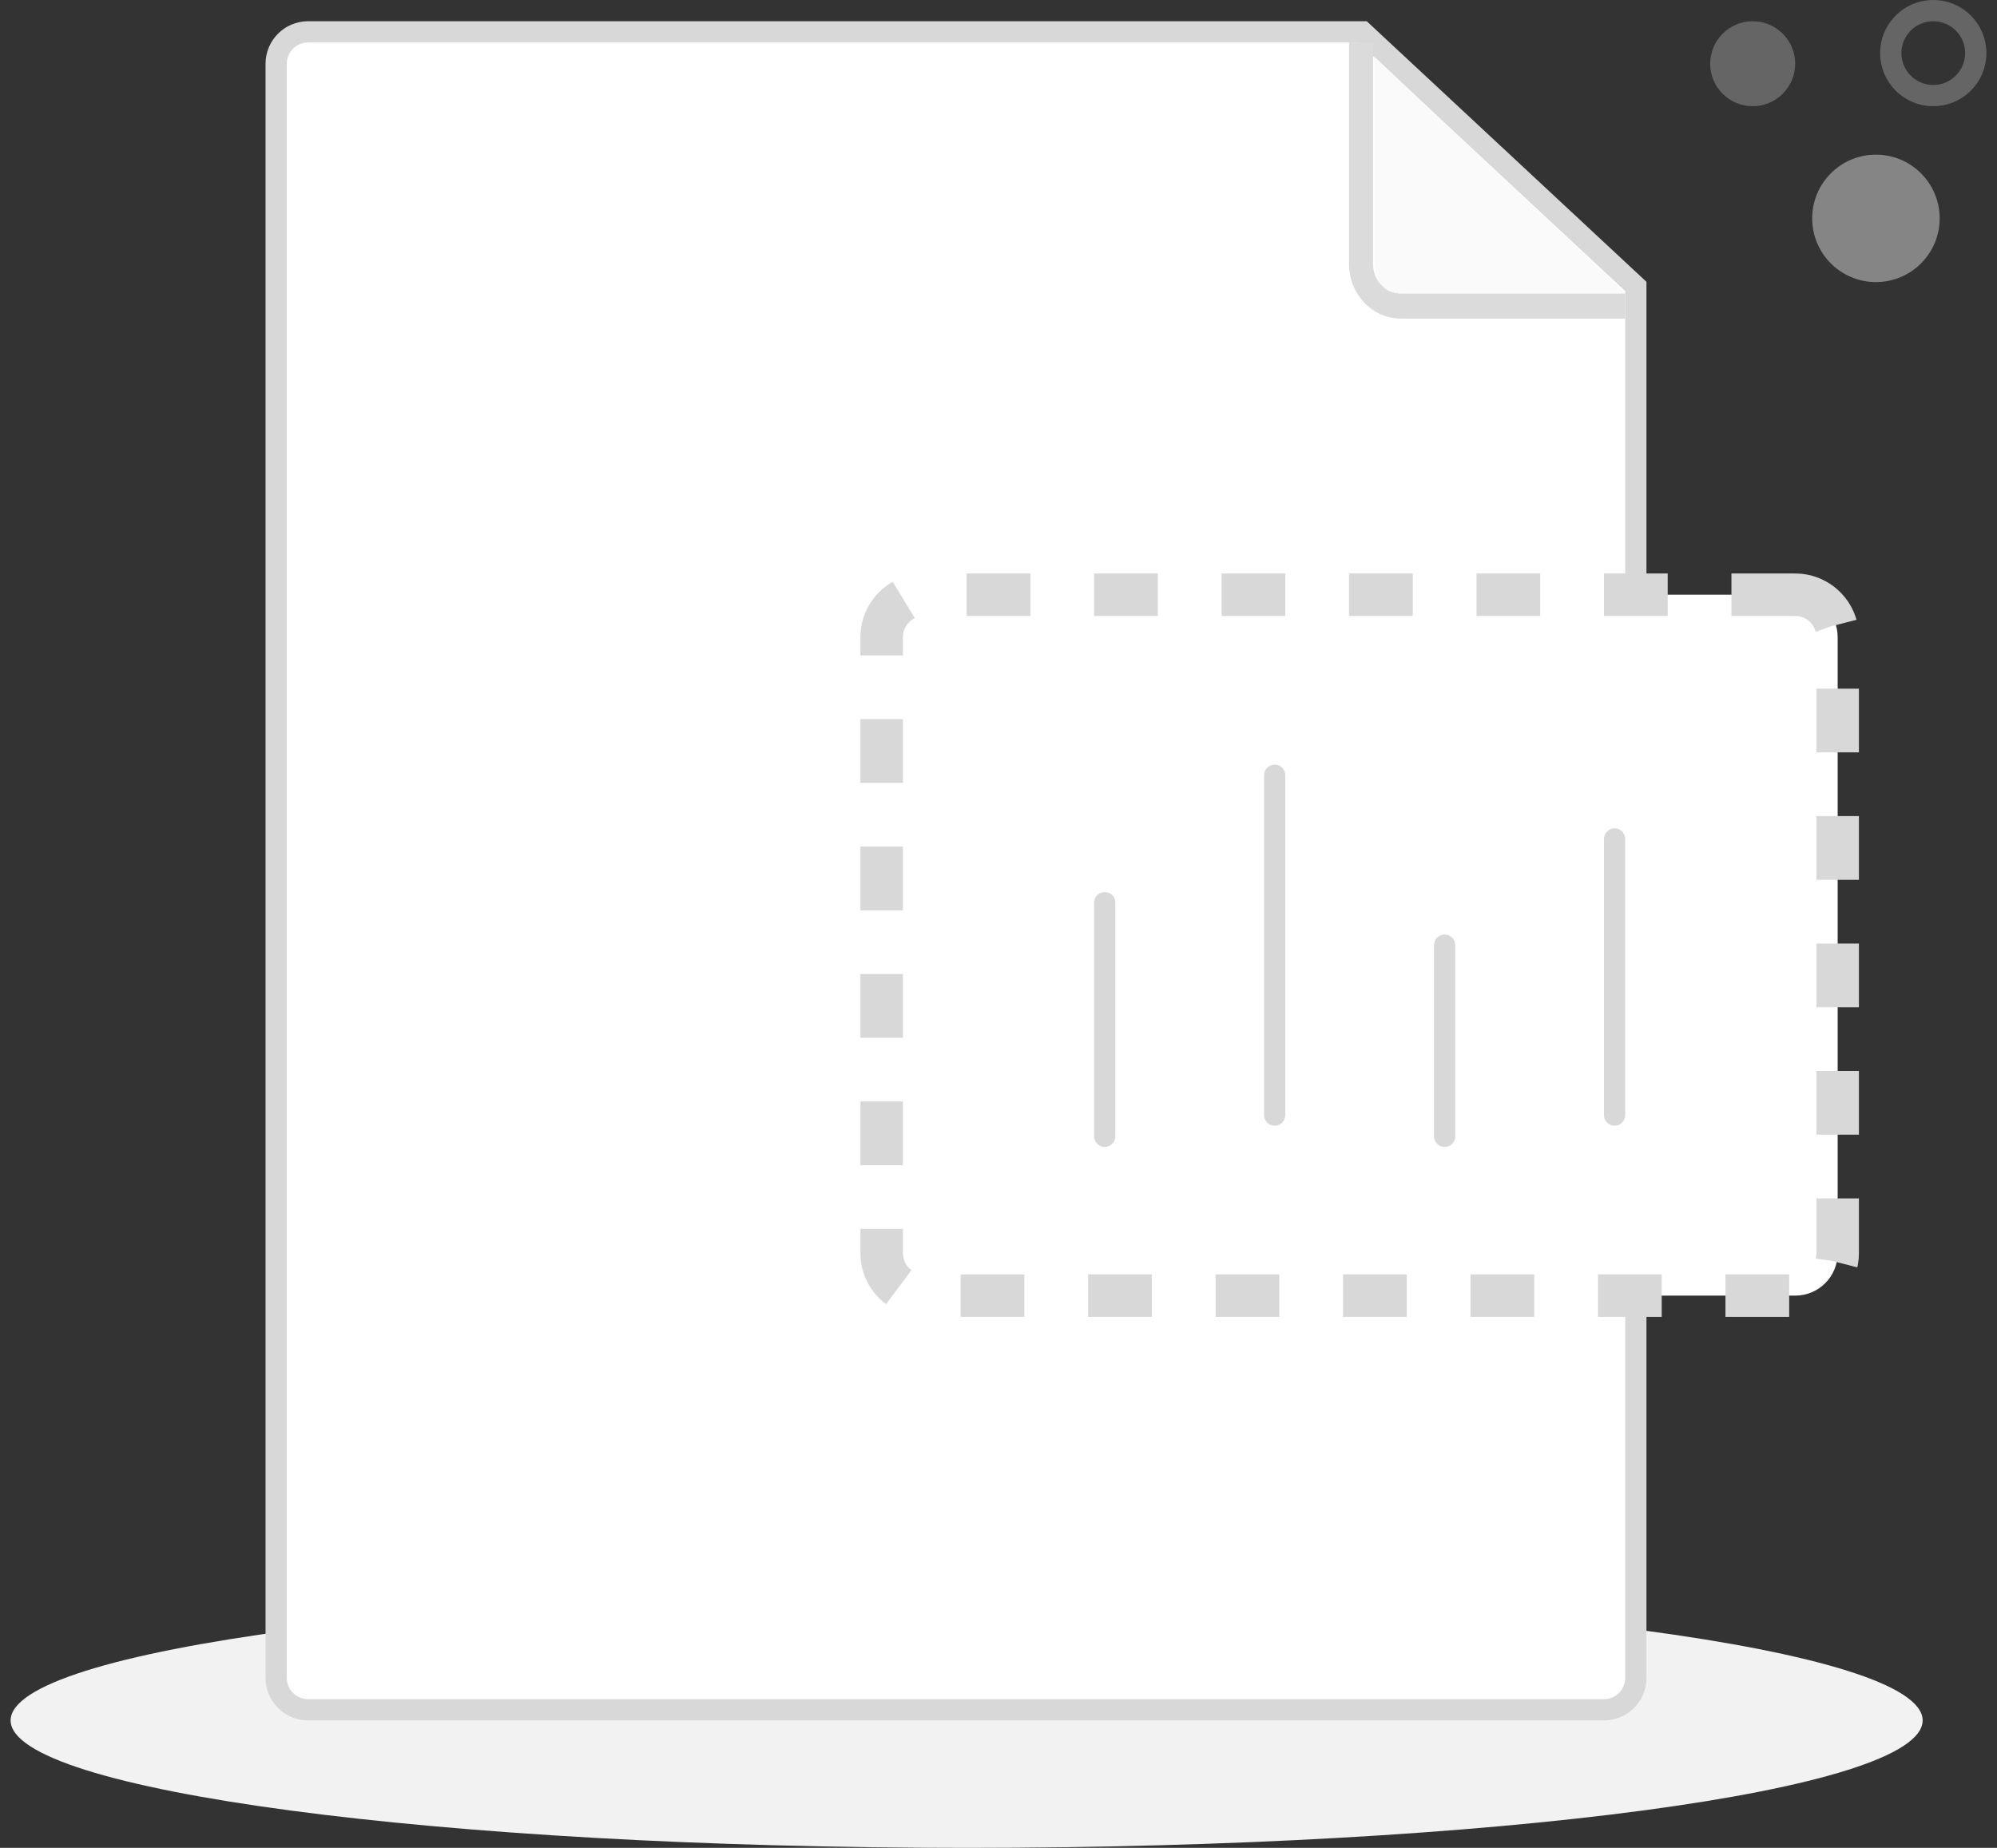 <svg width="94" height="87" viewBox="0 0 94 87" fill="none" xmlns="http://www.w3.org/2000/svg">
<rect x="0" y="0" width="94" height="87" fill="#333333" stroke="none"/>
<g clip-path="url(#clip0_2728_40356)">
<path d="M45.5 87C70.353 87 90.5 84.314 90.5 81C90.5 77.686 70.353 75 45.5 75C20.647 75 0.5 77.686 0.5 81C0.5 84.314 20.647 87 45.5 87Z" fill="#F2F2F2"/>
<path fill-rule="evenodd" clip-rule="evenodd" d="M77 13.486L64.137 1.5H14.5C13.672 1.5 13 2.172 13 3V79C13 79.828 13.672 80.5 14.5 80.5H75.5C76.328 80.5 77 79.828 77 79V13.486Z" fill="white" stroke="#D8D8D8"/>
<path d="M63.5 2H64.629V12.43C64.629 13.194 65.219 13.814 65.947 13.814H76.5V15H65.947C64.596 15 63.5 13.849 63.5 12.43V2Z" fill="#DBDBDB"/>
<path opacity="0.5" d="M88.301 13.281C89.958 13.281 91.301 11.938 91.301 10.281C91.301 8.624 89.958 7.281 88.301 7.281C86.644 7.281 85.301 8.624 85.301 10.281C85.301 11.938 86.644 13.281 88.301 13.281Z" fill="#D8D8D8"/>
<path opacity="0.3" d="M82.5 5C83.605 5 84.5 4.105 84.5 3C84.5 1.895 83.605 1 82.5 1C81.395 1 80.5 1.895 80.5 3C80.5 4.105 81.395 5 82.5 5Z" fill="#D8D8D8"/>
<path opacity="0.3" d="M91 1C90.172 1 89.5 1.672 89.5 2.5C89.5 3.328 90.172 4 91 4C91.828 4 92.5 3.328 92.5 2.5C92.5 1.672 91.828 1 91 1ZM91 0C92.381 0 93.5 1.119 93.5 2.5C93.5 3.881 92.381 5 91 5C89.619 5 88.5 3.881 88.5 2.5C88.5 1.119 89.619 0 91 0Z" fill="#D8D8D8"/>
<path fill-rule="evenodd" clip-rule="evenodd" d="M64.695 2.668V12.319C64.758 13.315 65.175 13.813 65.946 13.813C66.717 13.813 70.235 13.813 76.499 13.813L64.695 2.668Z" fill="#FAFAFA"/>
<path d="M84.5 28H43.5C42.395 28 41.5 28.895 41.5 30V59C41.5 60.105 42.395 61 43.5 61H84.5C85.605 61 86.5 60.105 86.5 59V30C86.5 28.895 85.605 28 84.5 28Z" fill="white" stroke="#D8D8D8" stroke-width="2" stroke-dasharray="3 3"/>
<path d="M52.5 42.5C52.5 42.224 52.276 42 52 42C51.724 42 51.5 42.224 51.5 42.5V53.5C51.5 53.776 51.724 54 52 54C52.276 54 52.5 53.776 52.5 53.5V42.5Z" fill="#D8D8D8"/>
<path d="M60.5 36.5C60.5 36.224 60.276 36 60 36C59.724 36 59.5 36.224 59.5 36.5V52.5C59.5 52.776 59.724 53 60 53C60.276 53 60.5 52.776 60.5 52.5V36.5Z" fill="#D8D8D8"/>
<path d="M68.5 44.5C68.5 44.224 68.276 44 68 44C67.724 44 67.5 44.224 67.5 44.5V53.5C67.5 53.776 67.724 54 68 54C68.276 54 68.5 53.776 68.5 53.5V44.5Z" fill="#D8D8D8"/>
<path d="M76.5 39.5C76.5 39.224 76.276 39 76 39C75.724 39 75.5 39.224 75.5 39.5V52.5C75.5 52.776 75.724 53 76 53C76.276 53 76.5 52.776 76.5 52.5V39.5Z" fill="#D8D8D8"/>
</g>
<defs>
<clipPath id="clip0_2728_40356">
<rect width="93" height="87" fill="white" transform="translate(0.5)"/>
</clipPath>
</defs>
</svg>
